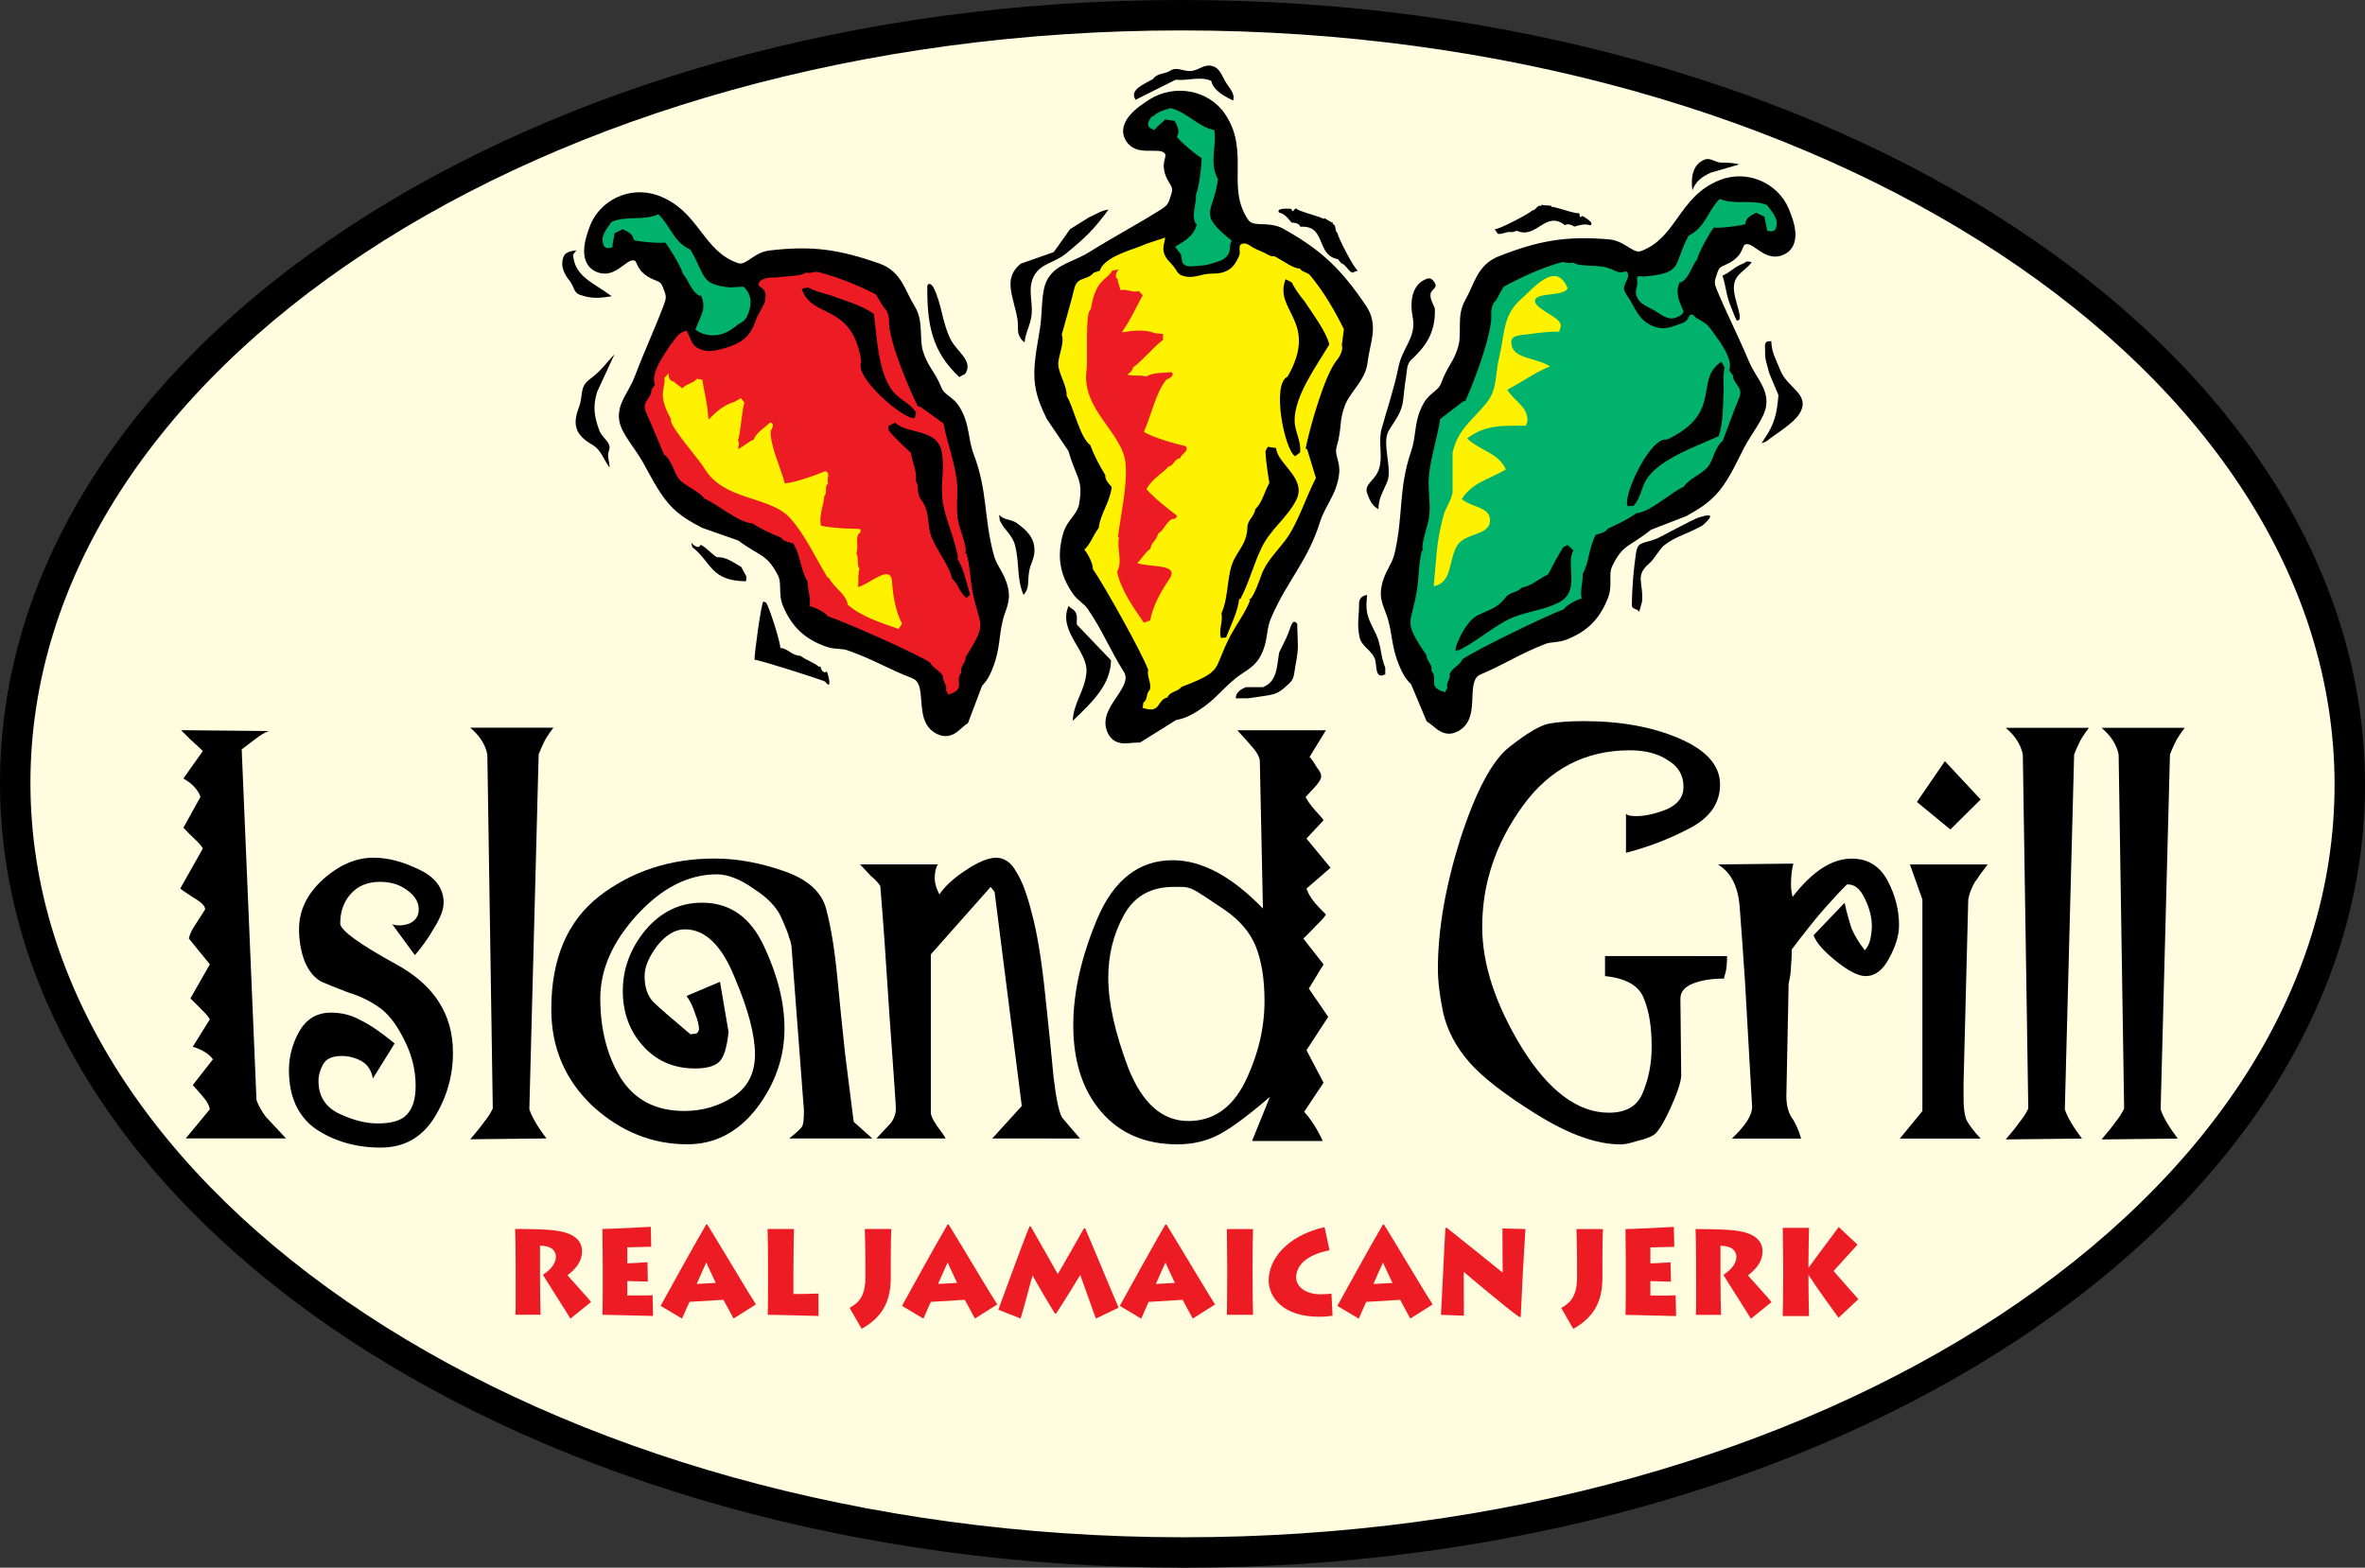 <?xml version="1.0" encoding="utf-8"?>
<!-- Generator: Adobe Illustrator 16.0.0, SVG Export Plug-In . SVG Version: 6.00 Build 0)  -->
<!DOCTYPE svg PUBLIC "-//W3C//DTD SVG 1.1//EN" "http://www.w3.org/Graphics/SVG/1.1/DTD/svg11.dtd">
<svg version="1.1" xmlns="http://www.w3.org/2000/svg" xmlns:xlink="http://www.w3.org/1999/xlink" x="0px" y="0px"
	 width="543.961px" height="360.688px" viewBox="0 0 543.961 360.688" enable-background="new 0 0 543.961 360.688"
	 xml:space="preserve">
<rect x="0" y="0" width="543.961" height="360.688" fill="#333333" stroke="none"/>
<g id="Background">
</g>
<g id="Guides">
</g>
<g id="Foreground">
	<g>
		<g>
			<path fill="#FFFCDF" stroke="#000000" stroke-width="7" stroke-miterlimit="3.864" d="M271.871,3.5
				c148.281,0.078,268.527,79.314,268.59,176.984c0.061,97.67-120.09,176.779-268.371,176.703
				C123.809,357.113,3.562,277.873,3.5,180.203C3.439,82.535,123.596,3.424,271.871,3.5z"/>
		</g>
		<g>
			<g>
				<path fill-rule="evenodd" clip-rule="evenodd" d="M298.359,143.514l0.102,3.154c0.162,2.582-0.025,4.061-0.525,6.598
					c-0.322,1.6-0.16,2.809-1.381,3.945c-1.961,1.818-2.641,2.467-5.43,2.857c-1.619,0.225-2.518,0.398-4.137,0.598h-2.756
					c-0.002-1.311,1.059-2.051,2.332-2.564h3.932c3.314-1.379,3.141-4.613,3.725-7.99l1.672-3.424
					C296.842,144.67,297.164,141.959,298.359,143.514z"/>
				<g>
					<g>
						<path fill-rule="evenodd" clip-rule="evenodd" d="M238.967,92.205c-0.527-1.516-0.938-3.199-1.041-5.074
							c-0.115-2.025,0.104-4.189,0.398-6.213c0.289-1.998,0.668-3.926,0.912-5.564c0.27-1.863,0.32-3.9,0.469-5.764
							c0.148-1.85,0.385-3.867,1.215-5.332c1.084-1.914,2.787-2.936,4.471-3.746c1.561-0.744,3.373-1.406,5.203-2.555
							c5.744-3.584,10.537-6.064,16.268-9.656c1.105-0.688,1.484-1.08,1.721-1.459c0.129-0.205,0.244-0.455,0.381-0.834
							c0.146-0.418,0.295-0.9,0.48-1.484c0.297-1.002,0.104-1.42-0.244-2.023c-0.264-0.457-0.564-0.92-0.834-1.473
							c-0.309-0.643-0.566-1.4-0.682-2.357c-0.064-0.559,0-1.061,0.076-1.471c0.064-0.348,0.154-0.688,0.232-1.016
							c0.115-0.52,0.064-0.637-0.014-0.764c-0.23-0.328-0.52-0.508-0.996-0.617c-0.264-0.059-0.564-0.098-0.932-0.109
							c-0.391-0.02-0.797-0.014-1.195-0.006c-0.461,0-0.924,0.006-1.375-0.014c-0.469-0.02-0.977-0.07-1.49-0.186
							c-1.066-0.238-2.119-0.777-2.877-1.896c-1.498-2.217-0.631-4.389,0.648-5.949c1.252-1.523,3.141-2.826,4.656-3.777
							c5.764-3.605,13.596-2.215,17.373,3.4c1.504,2.223,2.236,4.453,2.584,6.643c0.34,2.102,0.32,4.209,0.301,6.311
							c-0.045,4.086-0.051,7.703,2.385,11.307c0.508,0.758,1.195,0.957,2.646,1.035c0.797,0.037,1.619,0.045,2.447,0.141
							c0.914,0.109,1.922,0.336,2.898,0.869c8.982,4.967,13.543,9.477,19.158,17.797c1.568,2.334,1.736,4.582,1.467,6.754
							c-0.232,1.947-0.861,3.977-1.125,6.256c-0.238,2.197-1.395,3.984-2.461,5.488c-0.525,0.732-1.072,1.465-1.574,2.215
							c-0.48,0.721-0.873,1.408-1.148,2.121c-0.707,1.863-0.881,3.135-1.021,4.498c-0.078,0.732-0.148,1.465-0.277,2.287
							c-0.127,0.848-0.32,1.773-0.654,2.877c-0.225,0.785-0.109,1.453,0.141,2.416c0.129,0.533,0.283,1.066,0.379,1.625
							c0.109,0.623,0.162,1.305,0.072,2.07c-0.27,2.479-1.119,4.322-2.006,6.014c-0.424,0.809-0.873,1.605-1.297,2.459
							c-0.41,0.816-0.783,1.664-1.086,2.623c-1.432,4.566-3.334,7.953-5.318,11.242c-0.977,1.619-1.986,3.232-2.988,4.98
							c-0.977,1.721-1.953,3.576-2.877,5.689c-0.309,0.668-0.502,1.305-0.656,1.928c-0.154,0.654-0.244,1.297-0.34,1.934
							c-0.213,1.361-0.449,2.91-1.305,4.684c-0.738,1.561-1.734,2.525-2.801,3.322c-0.924,0.688-1.965,1.277-3.084,2.164
							c-1.689,1.369-2.865,2.609-4.086,3.797c-1.285,1.254-2.666,2.5-4.676,3.76c-1.697,1.053-2.955,1.721-4.986,2.086l-8.312,5.197
							l-0.463-0.006c-1.01-0.014-2.043,0.186-2.955,0.18c-1.17,0-2.615-0.283-3.572-1.697c-1.131-1.682-1.119-3.379-0.611-4.914
							c0.244-0.746,0.598-1.453,0.982-2.107c0.373-0.629,0.797-1.266,1.221-1.902c0.85-1.258,1.543-2.318,1.889-3.334
							c0.322-0.926,0.309-1.695-0.18-2.486c-3.469-5.531-4.633-9.039-8.287-14.457c-0.418-0.623-0.881-1.021-1.498-1.537
							c-0.34-0.281-0.674-0.57-1.008-0.893c-0.361-0.365-0.721-0.771-1.055-1.266c-3.006-4.451-3.533-8.584-2.158-13.613
							c0.244-0.867,0.615-1.607,1.014-2.256c0.373-0.598,0.797-1.143,1.209-1.695c0.77-1.021,1.297-1.826,1.477-2.879
							c0.527-2.936,0.334-4.375-0.129-5.795c-0.553-1.664-1.439-3.348-2.312-6.418l-5.012-7.428
							C240.111,95.014,239.48,93.678,238.967,92.205z"/>
						<path fill-rule="evenodd" clip-rule="evenodd" fill="#00B26B" d="M283.322,55.383c-0.656,0.963-0.193,1.883-0.713,2.91
							c-0.83,1.639-2.346,1.818-4.139,2.41c-1.291,0.43-2.1,0.354-3.457,0.508c-1.227,0.141-2.498,0.236-3.076-0.832l-0.334-1.863
							c-0.496-0.693-0.811-1.041-1.311-1.734c1.754-1.195,4.277-2.189,4.984-5.266l-0.32-0.123c-0.977-2.164,0.27-4.439,0.121-6.662
							c0.656-1.156,1.375-7.094,1.291-8.41c-0.951-0.354-5.191-3.984-5.691-4.865c0.822-1.209,0.107-2.5-0.49-3.631l-2.178-0.34
							c-0.893,0.938-1.586,1.311-2.523,2.41c-2.088-0.695-1.543-1.762-0.516-3.174l0.104,0.146c1.271-1.221,2.447-1.451,4.074-1.984
							c3.873,0.818,6.256,4.287,10.145,5.039c0.654,3.854-1.291,7.484,0.848,11.301C279.068,49.285,275.271,48.92,283.322,55.383z"
							/>
						<path fill-rule="evenodd" clip-rule="evenodd" fill="#FFF200" d="M293.512,59.148c1.863,1.061,4.033,2.643,5.473,2.643
							c0.508,0.854,1.709,0.789,2.346,1.547c3.059,3.67,5.693,8.135,7.768,12.4l-0.475,3.707c0.41,0.906-0.482,2.629-1.08,3.334
							c-2.902,3.438-6.32,15.793-7.246,20.398c0.418,0.129,0.449,0.488,0.449,0.477l1.922,6.322
							c-2.293,4.342-4.168,10.555-7.047,14.34c-1.939,2.555-4.381,4.906-5.48,7.951c-0.404,1.105-1.689,4.717-2.461,5.436
							l-0.391,0.258l0.238,0.174c-1.066,2.762-3.084,5.436-4.484,8.068c-4.229,7.947-1.209,7.992-11.307,11.84
							c-0.816,1.137-2.648,1.008-3.207,2.416c-2.66,0.654-1.355,3.854-5.725,2.396l0.18-1.209c1.041-0.688,0.578-2.139,1.479-2.936
							c0.463-1.574-0.746-3.008-0.373-4.588c-1.414-3.926-10.279-19.717-12.734-23.219c0.115-1.105-1.189-3.652-1.959-4.436
							c1.51-1.412,2.068-3.416,3.32-5.01c0.309-3.146,2.562-5.826,2.988-9.398c-0.631-0.682-1.613-1.787-1.484-2.77
							c-1.434-2.352-2.494-4.324-3.445-6.867c-2.389-1.699-3.932-9.043-5.461-11.375c0.205-2.055-1.76-4.908-1.902-7.105
							c-0.115-1.979,1.523-4.922,0.803-6.99c0.926-3.457,2.057-7.105,2.871-10.537c0.695-2.904,2.918-1.791,4.484-3.68l1.389-0.461
							c0.867-2.725,5.576-4.299,9.084-5.52c0.617-0.309,1.189-0.469,1.818-0.732l4.145-1.375c-0.199,1.459-0.713,2.352-0.219,3.738
							c0.475,1.318,1.266,1.826,2.158,2.924c0.693,0.867,0.9,1.734,1.973,2.102c1.832,0.625,3.084,0.156,4.992-0.262
							c1.748-0.393,2.891,0.006,4.574-0.559c1.939-0.643,2.697-1.934,3.52-3.732c0.451-1.004-0.41-2.404,0.682-2.764
							c0.918-0.309,1.605,0.295,2.391,0.783c0.924,0.547,1.541,0.721,2.537,1.189c0.932,0.438,1.49,0.977,2.512,0.881
							L293.512,59.148z"/>
						<path fill-rule="evenodd" clip-rule="evenodd" fill="#ED1C24" d="M255.818,62.287l1.49-0.314
							c-0.488,0.572-1.061,1.689-0.25,2.248c0.082,0.881,0.469,1.684,0.643,2.545c1.426-0.354,2.826,0.637,4.246,0.205l0.893,0.957
							c-1.516,2.705-2.742,5.57-4.561,8.121l-0.154,0.432c2.467-0.469,5.113-0.707,7.518,0.16l1.861,0.219l-0.018,1.439
							c-0.676,0-5.404,5.389-6.906,6.238c-0.053,0.719-0.74,1.316-1.35,1.645c1.414,0.443,2.969,0.012,4.4,0.436
							c1.754-1.008,3.842-0.744,5.783-1.014c0.918,0.744-0.424,1.484-1.086,1.695c-2.312,2.512-3.701,8.725-5.23,12.061
							c1.736,1.182,7.428,2.826,9.611,3.303c0.959,1.131-1.129,1.771-1.246,2.781c-1.367,0.006-1.445,1.773-2.762,1.908
							c-0.359,0.873-3.971,2.885-4.998,5.223c1.914,2.133,4.6,4.221,6.945,6.02c0.16,0.648-0.611,0.867-1.125,0.836
							c-1.4,0.842-1.799,2.557-3.199,3.398c-0.146,1.336-1.639,2.057-1.709,3.412c-1.24,0.842-1.965,2.281-3.045,3.295
							c2.75,1.092,9.99,0.008,7.324,3.797c-1.844,2.635-3.822,6.311-4.342,9.406l-1.465,0.514
							c-2.404-3.508-5.256-7.451-6.143-11.699c1.342-2.467-0.129-5.256,0.424-7.844l-0.207-0.303
							c0.631-5.121,2.158-11.596,1.734-16.711c-0.584-7.137-10.279-12.465-8.977-21.602c0.316-2.172-0.41-13.543,0.971-13.902
							C251.988,64.094,254.564,64.535,255.818,62.287z"/>
						<path fill-rule="evenodd" clip-rule="evenodd" d="M297,48.047c0.018,0.078,0.211,0.631,0.365,0.527l0.682-0.654
							c0.5,0.699,5.217,1.76,6.379,2.434l0.238-0.146l1.574,0.943c0.398,0.025,0.418-0.09,0.211,0.303
							c1.094,0.424,0.398,1.574,1.195,2.191c-0.045,0.693,3.727,8.068,4.652,8.602l-1.252,0.488
							c-1.086-0.475-1.408-1.793-2.551-2.184l-0.771-0.926c-5.146-0.912-2.564-7.877-8.635-7.453
							c-0.193-0.764-1.35-0.957-2.043-0.969c-0.758-0.959-1.582-2.031-2.873-2.307C293.383,47.73,296.762,48.041,297,48.047z"/>
						<path fill-rule="evenodd" clip-rule="evenodd" d="M297.121,64.977c0.76,1.607,1.863,3.027,2.982,4.42
							c1.83,2.834,4.832,6.721,5.641,9.838c-2.961,5.023-8.037,11.846-7.973,17.578c0.033,2.506,1.594,4.74,1.248,7.305
							l-1.125,0.842c-2.436-1.355-5.494-16.662-1.748-18.285c7.311-12.779-3.316-15.158-0.445-22.424L297.121,64.977z"/>
						<path fill-rule="evenodd" clip-rule="evenodd" d="M293.514,103.086c0.281,3.748,7.246,6.941,4.574,12.062
							c-2.158,4.145-5.795,6.506-7.902,10.836c-1.863,3.822-2.98,8.32-4.914,11.861l-0.264-0.053
							c-0.244,2.775-1.965,6.213-3.012,8.873l-1.176,0.104c-0.566-1.902,0.533-3.771,0.121-5.674
							c1.773-3.855,1.15-9.199,3.02-12.605c1.465-2.672,2.865-3.965,2.947-7.184c0.039-1.701,1.645-2.551,1.787-4.117
							c1.695-1.658,2.127-4.094,3.264-6.072c-0.393-2.428-0.771-4.857-0.906-7.311l0.545-1.016L293.514,103.086z"/>
						<path fill-rule="evenodd" clip-rule="evenodd" d="M247.688,143.719l7.857,8.207c-0.102,5.725-4.521,9.811-8.814,13.908
							c0.219-4.246,2.75-6.816,3.148-11.025c0.514-5.012-6.682-9.547-4.088-15.426c0.406,0.598,1.086,0.738,1.492,1.336
							C247.951,141.715,247.564,142.666,247.688,143.719z"/>
						<path fill-rule="evenodd" clip-rule="evenodd" d="M254.963,48.217c-3.432,4.658-5.281,6.424-9.83,10.156
							c-2.602,2.102-5.691,2.209-7.26,5.023c-1.779,3.227,0.027,6.438-0.758,9.99c-0.475,2.135-1.246,3.297-1.451,5.398
							c-0.385-0.373-0.617-0.502-0.912-0.932c-0.963-1.434-0.449-2.77-0.732-4.439c-0.9-5.211-3.482-9.342,0.783-12.76l7.543-2.648
							c1.529-2.043,2.312-3.283,3.783-5.287l4.271-2.672C252.148,49.291,253.15,48.467,254.963,48.217z"/>
						<path fill-rule="evenodd" clip-rule="evenodd" d="M261.193,22.955l9.207-4.607c3.02,0.291,5.455-0.885,8.197,0.254
							c0.277,1.592,1.947,3.096,5.018,4.516c0.477-1.387-0.578-2.537-1.412-3.777c-1.195-1.773-1.543-3.867-3.695-4.221
							c-1.74-0.277-2.756,1.041-4.549,1.213c-1.793,0.168-3.193-1.068-4.734-0.104c-1.49,0.932-3.02,0.508-4.021,1.953
							C263.096,19.357,259.652,20.713,261.193,22.955z"/>
					</g>
					<g>
						<path fill-rule="evenodd" clip-rule="evenodd" d="M157.703,119.271c-1.318-0.867-2.654-1.939-3.867-3.328
							c-1.305-1.502-2.436-3.283-3.426-4.992c-0.971-1.684-1.838-3.365-2.627-4.748c-0.895-1.566-2.076-3.146-3.064-4.645
							c-1.004-1.484-2.045-3.193-2.295-4.82c-0.328-2.127,0.385-3.885,1.195-5.445c0.738-1.428,1.729-2.93,2.434-4.812
							c2.236-5.912,4.408-10.453,6.643-16.365c0.424-1.123,0.469-1.6,0.424-1.973c-0.018-0.205-0.076-0.449-0.191-0.809
							c-0.135-0.398-0.309-0.842-0.514-1.389c-0.348-0.867-0.695-1.039-1.285-1.291c-0.477-0.205-0.99-0.391-1.529-0.668
							c-0.631-0.328-1.305-0.777-1.979-1.465c-0.398-0.404-0.67-0.842-0.861-1.207c-0.154-0.303-0.283-0.617-0.424-0.906
							c-0.117-0.238-0.193-0.34-0.238-0.398c-0.303-0.104-0.693-0.168-1.086,0c-0.219,0.09-0.457,0.225-0.738,0.412
							c-0.303,0.205-0.611,0.43-0.906,0.648c-0.354,0.264-0.707,0.52-1.066,0.756c-0.373,0.25-0.811,0.5-1.285,0.707
							c-0.99,0.418-2.172,0.604-3.482,0.146c-2.582-0.904-3.238-3.154-3.186-5.088c0.037-1.889,0.719-3.957,1.309-5.525
							c2.275-6.033,9.193-9.365,15.549-7.143c2.492,0.881,4.406,2.191,6,3.682c1.523,1.426,2.775,3.053,4.021,4.678
							c2.404,3.141,4.523,5.848,8.469,7.23c0.732,0.262,1.297,0.09,2.441-0.65c0.629-0.416,1.271-0.873,1.965-1.258
							c0.771-0.432,1.703-0.83,2.803-0.965c9.855-1.186,16.061-0.268,25.338,2.982c2.646,0.926,4.15,2.596,5.256,4.424
							c0.977,1.619,1.709,3.514,2.873,5.396c1.162,1.855,1.342,3.9,1.426,5.641c0.045,0.848,0.059,1.709,0.121,2.557
							c0.064,0.803,0.174,1.535,0.387,2.211c0.559,1.785,1.182,2.832,1.875,3.945c0.387,0.604,0.771,1.207,1.164,1.9
							c0.41,0.727,0.816,1.549,1.227,2.584c0.277,0.674,0.727,1.092,1.484,1.682c0.43,0.336,0.867,0.67,1.279,1.041
							c0.463,0.424,0.924,0.926,1.322,1.582c1.293,2.074,1.748,3.977,2.082,5.762c0.16,0.848,0.297,1.703,0.477,2.59
							c0.18,0.848,0.398,1.689,0.732,2.57c1.645,4.297,2.209,7.953,2.66,11.564c0.225,1.773,0.418,3.564,0.699,5.447
							c0.277,1.844,0.637,3.797,1.195,5.912c0.162,0.66,0.381,1.246,0.637,1.793c0.277,0.586,0.584,1.119,0.887,1.658
							c0.656,1.156,1.408,2.486,1.824,4.344c0.373,1.639,0.193,2.961-0.154,4.182c-0.295,1.035-0.744,2.057-1.059,3.354
							c-0.469,1.967-0.623,3.561-0.842,5.135c-0.244,1.727-0.564,3.43-1.342,5.496c-0.662,1.742-1.234,2.963-2.57,4.383
							l-3.244,8.584l-0.412,0.289c-0.77,0.553-1.438,1.271-2.145,1.779c-0.912,0.662-2.262,1.291-3.932,0.699
							c-1.934-0.674-2.982-2.035-3.521-3.527c-0.27-0.719-0.418-1.471-0.514-2.189c-0.104-0.695-0.154-1.414-0.213-2.141
							c-0.109-1.432-0.205-2.596-0.533-3.539c-0.295-0.842-0.732-1.363-1.504-1.67c-5.949-2.303-8.924-4.334-14.943-6.441
							c-0.654-0.23-1.221-0.275-1.998-0.326c-0.43-0.033-0.867-0.064-1.316-0.129c-0.508-0.078-1.035-0.193-1.607-0.393
							c-5.004-1.756-7.914-4.66-9.887-9.305c-0.342-0.816-0.508-1.605-0.586-2.332c-0.076-0.668-0.076-1.324-0.096-1.979
							c-0.02-1.209-0.096-2.068-0.572-2.924c-1.33-2.506-2.318-3.469-3.488-4.271c-1.406-0.971-3.09-1.754-5.57-3.605l-8.236-2.887
							C160.266,120.789,158.98,120.113,157.703,119.271z"/>
						<path fill-rule="evenodd" clip-rule="evenodd" fill="#ED1C24" d="M178.734,63.842c2.127-0.381,5.416-0.219,6.701-1.15
							c0.9,0.373,1.779-0.34,2.711-0.107c4.523,1.105,9.193,3.051,13.326,5.152l1.85,3.09c0.855,0.463,1.201,2.275,1.17,3.143
							c-0.168,4.227,4.6,15.543,6.643,19.564c0.398-0.129,0.637,0.123,0.631,0.115l5.236,3.76c0.842,4.588,3.115,10.355,3.18,14.834
							c0.053,3.027-0.41,6.168,0.566,9.098c0.359,1.066,1.529,4.537,1.375,5.506l-0.154,0.412l0.289,0.006
							c0.828,2.691,0.893,5.848,1.395,8.635c1.518,8.398,3.85,6.76-1.555,15.285c0.053,1.322-1.412,2.236-1.002,3.617
							c-1.637,1.965,1.26,3.688-2.936,4.998l-0.584-1.021c0.385-1.105-0.836-1.953-0.631-3.059c-0.578-1.457-2.357-1.883-3.02-3.295
							c-3.418-2.211-19.596-9.35-23.566-10.662c-0.57-0.904-3.084-2.125-4.137-2.293c0.309-1.914-0.463-3.752-0.457-5.66
							c-1.645-2.572-1.521-5.867-3.334-8.822c-0.887-0.174-2.293-0.471-2.775-1.293c-2.506-1.002-4.49-1.914-6.734-3.334
							c-2.832,0.033-8.396-4.715-10.947-5.648c-1.072-1.684-4.279-2.77-5.691-4.369c-1.273-1.445-1.773-4.594-3.561-5.775
							c-1.361-3.143-2.672-6.555-4.1-9.625c-1.201-2.596,1.156-2.975,1.229-5.287l0.777-1.119c-1.055-2.787,2.195-7.055,4.129-9.984
							l-0.172,0.482c0.797-1.504,1.645-2.473,3.314-2.994c0.963,1.625,1.002,3.271,2.762,4.125c2.057,1.016,3.727,0.586,5.932-0.043
							c2.955-0.861,5.004-1.844,6.43-4.523c0.502-0.957,0.682-1.561,1.066-2.57l1.787-3.379c0.18-1.066,0.436-1.914-0.129-2.84
							c-0.412-0.668-1.6-0.969-1.209-1.701C175.221,63.822,177.264,63.814,178.734,63.842z"/>
						<path fill-rule="evenodd" clip-rule="evenodd" fill="#00B26B" d="M167.947,66.129l3.059-0.162
							c2.096,1.857,1.979,4.619,0.676,7.08c-0.547,1.029-1.504,1.209-2.391,1.973c-2.506,2.102-5.531,2.832-8.506,1.373
							c-0.34-0.166-0.514-0.391-0.842-0.598c0.668-1.709,1.252-2.711,1.748-4.459c0.172-1.021,0.115-2.125-0.463-3.354l-0.322,0.078
							c-2.029-1.111-2.441-3.535-3.881-5.146c-0.191-1.246-3.186-6.168-4.035-7.125c-0.938,0.256-6.334-0.168-7.24-0.566
							c-0.096-1.367-1.406-1.965-2.537-2.492l-1.863,0.943c-0.129,1.207-0.438,1.881-0.488,3.236
							c-2.012,0.625-2.236-0.494-2.293-2.139c0.41-1.58,1.176-2.402,2.088-3.713c3.443-1.516,7.33-0.186,10.748-1.766
							c2.795,2.57,3.475,6.418,7.389,8.146C162.396,63.531,160.984,65.457,167.947,66.129z"/>
						<path fill-rule="evenodd" clip-rule="evenodd" fill="#FFF200" d="M152.812,86.961l0.951-1.059
							c-0.025,0.699,0.205,1.875,1.156,1.85c0.592,0.623,1.361,1.027,2.004,1.588c0.875-1.061,2.539-1.08,3.367-2.199l1.246,0.232
							c0.457,2.91,1.234,5.77,1.369,8.719l0.135,0.418c1.605-1.727,3.482-3.365,5.834-4.041l1.547-0.859l0.842,1.104
							c-0.514,0.381-0.898,7.1-1.541,8.584c0.398,0.578,0.225,1.414-0.045,2.006c1.342-0.451,2.268-1.639,3.617-2.107
							c0.738-1.742,2.486-2.693,3.803-3.979c1.145,0.064,0.559,1.369,0.18,1.902c-0.264,3.193,2.391,8.693,3.213,12.086
							c2.031-0.059,7.35-1.951,9.303-2.793c1.4,0.326,0.193,1.973,0.707,2.807c-1.041,0.766-0.045,2.152-0.963,2.988
							c0.244,0.861-1.311,4.395-0.701,6.746c2.73,0.572,6.033,0.674,8.893,0.744c0.508,0.412,0.051,1.004-0.354,1.26
							c-0.572,1.414,0.154,2.949-0.418,4.363c0.688,1.098-0.025,2.473,0.732,3.553c-0.443,1.322-0.135,2.826-0.352,4.195
							c2.748-0.693,7.619-5.525,7.85-1.156c0.168,3.025,0.85,6.926,2.301,9.58l-0.809,1.199c-3.934-1.348-8.463-2.775-11.668-5.525
							c-0.449-2.621-3.232-3.938-4.355-6.219l-0.348-0.115c-2.57-4.254-5.27-10.037-8.643-13.705
							c-4.709-5.121-15.283-3.816-19.73-11.504c-1.066-1.83-8.402-10.105-7.562-11.141
							C150.975,90.457,153.205,89.371,152.812,86.961z"/>
						<path fill-rule="evenodd" clip-rule="evenodd" d="M159.014,124.881c0.449,0.533,1.729,1.6,2.139,0.438
							c1.414,0.744,2.391,2.035,3.734,2.893c2.125-0.148,3.861,1.26,5.596,2.223l1.201,2.236l-0.096,1.066
							c-8.199-0.111-7.756-4.191-12.355-7.865L159.014,124.881z"/>
						<path fill-rule="evenodd" clip-rule="evenodd" d="M185.912,66.156c1.541,0.809,3.236,1.277,4.92,1.721
							c3.084,1.15,7.691,2.455,10.164,4.383c0.746,5.473,0.945,13.484,4.408,17.816c1.523,1.895,4.049,2.738,5.32,4.885
							l-0.359,1.258c-2.666,0.314-14.135-9.664-12.246-12.973c-2.043-13.795-11.564-9.729-13.717-16.855L185.912,66.156z"/>
						<path fill-rule="evenodd" clip-rule="evenodd" d="M176.162,138.6c0.764,0.951,3.367,9.252,3.314,10.473
							c1.762,0.104,2.814,1.869,4.607,1.799c1.316,1.002,3.123,1.531,4.252,2.514l0.398-0.051c0.008,0.604,0.715,1.863,1.42,1.111
							c0.348,0.648,1.363,4.678-0.371,2.357c-1.787-0.738-14.881-4.924-16.23-5.014c-0.082-1.227,1.535-12.951,2.018-13.389
							L176.162,138.6z"/>
						<path fill-rule="evenodd" clip-rule="evenodd" d="M205.906,97.219c2.455,2.701,9.662,1.281,10.684,6.672
							c0.83,4.355-0.533,8.166,0.445,12.637c0.859,3.939,2.686,7.992,3.328,11.758l-0.232,0.109
							c1.479,2.256,2.211,5.828,2.994,8.436l-0.828,0.732c-1.561-1.143-1.844-3.174-3.297-4.4c-0.943-3.92-4.605-7.652-5.217-11.283
							c-0.475-2.846-0.18-4.605-2.037-7.105c-0.982-1.322-0.27-2.852-1.098-4.131c0.301-2.203-0.822-4.299-1.131-6.438
							c-1.748-1.631-3.49-3.279-5.057-5.078l-0.188-1.072L205.906,97.219z"/>
						<path fill-rule="evenodd" clip-rule="evenodd" d="M140.072,103.639c0.701-1.844-1.586-2.814-2.229-4.607
							c-1.184-3.256-1.529-5.518-0.502-8.871l4.002-8.682c-2.029,2.186-3.057,3.799-5.492,5.609
							c-2.764,2.051-1.543,3.566-2.736,6.74c-1.49,3.945-0.727,6.252,3.02,8.436c2.273,1.316,2.506,3.25,4.072,5.307
							C140.234,106.074,139.527,105.07,140.072,103.639z"/>
						<path fill-rule="evenodd" clip-rule="evenodd" d="M131.803,58.582c0.373,5.158,4.768,6.457,8.893,9.578
							c-2.828,0.451-4.627,0.611-7.338-0.334c-1.387-0.488-1.35-1.908-2.178-3c-1.4-1.768-2.383-3.547-1.561-5.73
							c0.449-1.195,1.734-1.305,2.975-1.51L131.803,58.582z"/>
						<path fill-rule="evenodd" clip-rule="evenodd" d="M220.689,86.787c0.379-0.488,1.162-0.436,1.482-1.053
							c1.504-2.834-1.99-4.773-3.443-7.498c-2.055-3.945-2.146-8.531-4.035-12.104c-0.334-0.625-1.105-1.26-1.412-0.381
							C213.217,74.42,214.232,80.832,220.689,86.787z"/>
					</g>
					<g>
						<path fill-rule="evenodd" clip-rule="evenodd" d="M330.023,70.967c0.154,4.941-1.523,8.211-5.25,11.623
							c-1.322,1.168-1.092,2.568-1.387,4.285c-0.34,1.934-0.41,3.115-0.643,5.102c-0.346,3.051-1.785,4.465-3.34,7.156
							c-1.67,2.854,0.951,8.77-0.359,11.789c-1.002,2.332-1.953,3.656-2.012,6.238c-1.49-0.879-1.971-2.037-2.576-3.645
							c-0.732-1.928,1.498-2.953,2.391-4.797c1.516-3.129,0.025-6.688,0.932-10.068c1.342-4.844,2.877-9.25,3.859-14.133
							c0.9-4.531,4.164-6.914,3.303-11.443c-0.701-3.676-0.289-7.703,3.34-8.975c0.836-0.291,1.574,0.525,1.877,1.322
							c0.32,0.842-0.912,1.227-1.1,2.082C328.809,68.666,329.592,69.836,330.023,70.967z"/>
						<path fill-rule="evenodd" clip-rule="evenodd" d="M391.715,116.377c1.291-0.92,2.588-2.037,3.758-3.477
							c1.26-1.549,2.326-3.379,3.264-5.127c0.912-1.729,1.721-3.449,2.467-4.869c0.848-1.605,1.979-3.242,2.922-4.779
							c0.945-1.535,1.934-3.283,2.121-4.908c0.25-2.127-0.527-3.867-1.395-5.41c-0.797-1.412-1.85-2.891-2.635-4.766
							c-2.467-5.875-4.818-10.379-7.285-16.25c-0.463-1.119-0.533-1.607-0.502-2c0.014-0.217,0.064-0.469,0.168-0.834
							c0.121-0.404,0.281-0.861,0.475-1.42c0.32-0.9,0.674-1.1,1.271-1.381c0.477-0.219,0.977-0.418,1.51-0.721
							c0.623-0.346,1.279-0.816,1.922-1.521c0.385-0.424,0.635-0.861,0.809-1.234c0.154-0.314,0.27-0.629,0.398-0.932
							c0.115-0.244,0.18-0.354,0.23-0.418c0.463-0.217,0.76-0.209,1.17-0.049c0.225,0.084,0.477,0.211,0.771,0.393
							c0.309,0.191,0.623,0.41,0.938,0.623c0.359,0.25,0.727,0.5,1.092,0.725c0.387,0.238,0.83,0.477,1.311,0.662
							c1.004,0.387,2.186,0.533,3.463,0.033c2.539-0.99,3.104-3.238,2.988-5.172c-0.109-1.896-0.861-3.945-1.518-5.5
							c-2.504-5.969-9.547-9.078-15.83-6.633c-2.479,0.963-4.342,2.338-5.891,3.893c-0.752,0.76-1.434,1.562-2.082,2.396
							c-0.617,0.797-1.201,1.619-1.785,2.436c-2.307,3.244-4.35,6.059-8.287,7.592c-0.766,0.297-1.355,0.129-2.539-0.584
							c-0.654-0.393-1.311-0.828-2.023-1.195c-0.791-0.404-1.729-0.764-2.834-0.867c-9.951-0.861-16.164,0.268-25.363,3.854
							c-2.621,1.016-4.061,2.73-5.102,4.6c-0.932,1.664-1.594,3.598-2.697,5.531c-1.092,1.895-1.209,3.943-1.221,5.697
							c-0.014,0.855,0.006,1.723-0.033,2.576c-0.031,0.822-0.115,1.562-0.301,2.256c-0.508,1.824-1.092,2.904-1.76,4.047
							c-0.361,0.623-0.732,1.24-1.1,1.953c-0.385,0.746-0.764,1.588-1.137,2.635c-0.258,0.699-0.707,1.15-1.451,1.773
							c-0.412,0.346-0.842,0.693-1.24,1.086c-0.443,0.436-0.893,0.957-1.266,1.619c-1.221,2.125-1.613,4.047-1.883,5.859
							c-0.129,0.854-0.23,1.721-0.385,2.621c-0.143,0.834-0.328,1.701-0.643,2.621c-1.496,4.375-1.934,8.068-2.254,11.719
							c-0.309,3.547-0.514,7.164-1.49,11.506c-0.143,0.676-0.348,1.279-0.578,1.838c-0.258,0.598-0.553,1.15-0.836,1.703
							c-0.617,1.182-1.322,2.545-1.67,4.42c-0.322,1.65-0.084,2.961,0.309,4.176c0.334,1.029,0.816,2.051,1.189,3.342
							c0.545,1.965,0.758,3.564,1.033,5.146c0.309,1.727,0.695,3.424,1.549,5.473c0.727,1.734,1.344,2.943,2.744,4.318l3.572,8.525
							l0.41,0.27c0.805,0.527,1.504,1.227,2.225,1.715c0.943,0.631,2.293,1.209,3.932,0.572c1.9-0.744,2.891-2.125,3.379-3.641
							c0.238-0.727,0.359-1.479,0.436-2.203c0.078-0.701,0.104-1.428,0.135-2.16c0.059-1.445,0.109-2.627,0.412-3.598
							c0.27-0.873,0.699-1.426,1.484-1.766c5.904-2.52,8.826-4.664,14.809-6.99c0.662-0.258,1.24-0.328,2.023-0.404
							c0.43-0.045,0.861-0.092,1.311-0.172c0.508-0.09,1.027-0.225,1.586-0.443c4.961-1.928,7.768-4.936,9.586-9.664
							c0.314-0.828,0.443-1.625,0.502-2.352c0.045-0.674,0.031-1.336,0.018-1.99c-0.018-1.215,0.027-2.102,0.477-2.988
							c1.252-2.582,2.223-3.592,3.379-4.445c1.381-1.021,3.045-1.871,5.473-3.824l8.199-3.184
							C389.189,117.988,390.461,117.264,391.715,116.377z"/>
						<path fill-rule="evenodd" clip-rule="evenodd" fill="#00B26B" d="M387.234,71.705c-0.693-1.877-2.121-4.002-0.906-6.805
							l0.314,0.072c2.018-1.184,2.34-3.637,3.727-5.314c0.141-1.252,2.98-6.314,3.803-7.305c0.951,0.225,6.367-0.385,7.268-0.816
							c0.051-1.381,1.348-2.021,2.467-2.594l1.908,0.887c0.166,1.209,0.506,1.877,0.615,3.238c2.043,0.566,2.225-0.564,2.225-2.223
							c-0.477-1.574-1.273-2.383-2.244-3.676c-3.52-1.406-7.381,0.062-10.877-1.414c-2.723,2.686-3.262,6.584-7.143,8.455
							c-3.721,6.822-0.938,8.621-10.459,9.43c-0.367-0.039-0.707-0.18-1.08-0.053c-0.617,0.219-0.193,1.01-0.238,1.627
							c-0.102,1.123-0.623,1.811-0.211,2.877c0.746,1.979,2.467,2.365,4.311,3.459c1.639,0.971,2.898,2.172,4.709,1.535
							C386.244,72.797,386.926,72.488,387.234,71.705z"/>
						<path fill-rule="evenodd" clip-rule="evenodd" fill="#00B26B" d="M369.914,61.707c-1.723-0.9-6.496-0.193-8.16-1.312
							c-0.887,0.406-1.799-0.281-2.73-0.018c-4.516,1.264-9.143,3.377-13.229,5.631l-1.748,3.182
							c-0.84,0.488-1.123,2.326-1.059,3.205c0.314,4.24-4.066,15.799-5.975,19.918c-0.404-0.119-0.637,0.139-0.623,0.139
							l-5.141,3.957c-0.68,4.646-2.762,10.531-2.664,15.047c0.064,3.039,0.643,6.193-0.238,9.176
							c-0.314,1.086-1.361,4.613-1.168,5.59l0.154,0.41l-0.283,0.014c-0.738,2.736-0.682,5.916-1.092,8.736
							c-1.221,8.508-3.623,6.939,2.127,15.336c-0.006,1.338,1.51,2.205,1.15,3.611c1.715,1.928-1.145,3.752,3.129,4.928l0.559-1.047
							c-0.438-1.092,0.764-1.992,0.514-3.098c0.539-1.49,2.312-1.971,2.916-3.418c3.367-2.336,19.396-10.07,23.334-11.527
							c0.553-0.932,3.033-2.242,4.086-2.449c-0.371-1.92,0.334-3.797,0.258-5.717c1.561-2.641,1.322-5.949,3.031-8.994
							c0.887-0.199,2.295-0.547,2.75-1.389c2.48-1.092,4.445-2.082,6.656-3.586c2.852-0.062,8.275-5.027,10.818-6.055
							c1.016-1.729,4.201-2.932,5.564-4.594c1.232-1.492,1.619-4.678,3.379-5.932c1.246-3.211,2.447-6.693,3.764-9.83
							c1.119-2.652-1.266-2.961-1.426-5.281l-0.822-1.098c0.957-2.834-2.441-7.004-4.473-9.824
							c-0.926-1.123-1.709-1.471-2.955-2.164c-0.539-0.314-0.803-1.074-1.426-0.855c-0.418,0.148-0.443,0.547-0.656,0.906
							c-0.533,0.912-1.375,1.061-2.396,1.42c-1.855,0.648-3.166,1.111-5.043,0.514c-3.16-0.998-4.227-3.176-5.789-6.035
							c-0.494-0.912-0.996-1.311-1.355-2.273c-0.592-1.555,1.297-2.646,0.707-4.209c-0.18-0.488-0.893-0.115-1.426-0.076
							C371.725,62.709,371.102,61.918,369.914,61.707z"/>
						<path fill-rule="evenodd" clip-rule="evenodd" d="M363.977,49.68c-0.064,0.051-0.527,0.385-0.592,0.217l-0.16-0.873
							c-0.791,0.289-5.121-1.389-6.424-1.473l-0.098-0.244l-1.785-0.09c-0.328-0.193-0.27-0.297-0.342,0.129
							c-1.104-0.252-1.213,1.021-2.189,1.092c-0.367,0.564-7.568,4.375-8.604,4.297l0.713,1.055
							c1.125,0.205,2.133-0.662,3.264-0.367l1.131-0.32c4.582,2.018,6.541-4.844,11.076-1.283c0.592-0.494,1.613-0.031,2.172,0.32
							c1.137-0.346,2.402-0.758,3.578-0.289C367.01,51.355,364.162,49.801,363.977,49.68z"/>
						<path fill-rule="evenodd" clip-rule="evenodd" d="M396.641,84.541c-0.32,1.678-0.264,3.381-0.18,5.076
							c-0.18,3.199-0.051,7.857-1.195,10.742c-5.217,2.391-13.119,5.062-16.355,9.609c-1.414,1.992-1.459,4.588-3.199,6.426
							l-1.363,0.064c-1.15-2.365,5.211-16.051,9.084-15.334c13.094-6.188,6.084-13.705,12.502-17.906L396.641,84.541z"/>
						<path fill-rule="evenodd" clip-rule="evenodd" d="M361.91,126.641c-1.92,3.104,1.736,9.316-3.301,11.932
							c-4.08,2.119-8.301,2.047-12.439,4.342c-3.654,2.023-7.117,4.973-10.664,6.73l-0.18-0.18c-1.785,2.062,1.08-6.193,4.51-7.881
							c2.68-1.33,4.523-1.6,6.432-4.094c1.008-1.322,2.756-1.137,3.771-2.299c2.279-0.406,4.014-2.096,6.051-3.053
							c1.08-2.113,2.172-4.234,3.469-6.236l1.016-0.508L361.91,126.641z"/>
						<path fill-rule="evenodd" clip-rule="evenodd" d="M391.645,120.855c-3.264,1.92-6.053,2.422-8.828,4.561
							c-1.131,0.873-2.301,3.232-3.449,4.174c-3.426,2.91-1.318,4.453-1.684,8.803l-0.648,2.357
							c-0.449-0.744-1.709-0.592-1.697-1.445c0.053-4.902,0.477-8.66,0.887-11.584c0.385-3.309,1.414-2.473,4.703-3.75
							c0.932-0.359,8.312-4.42,9.637-4.852C393.082,118.311,394.766,118.033,391.645,120.855z"/>
						<path fill-rule="evenodd" clip-rule="evenodd" d="M406.934,85.861l2.113,5.037c-0.314,4.086-0.867,6.727-3.295,10.156
							l-0.592,0.939l1.061-0.412c2.467-2.023,6.951-4.42,8.102-7.234c1.566-3.746-3.188-5.211-4.787-9.027
							c-0.494-1.168-0.746-1.779-1.24-2.947c-0.592-1.428-0.822-2.404-0.9-3.914c-0.244,0.154-0.564-0.02-0.879,0.104
							c-0.842,0.334-0.502,1.439-0.521,2.273C405.885,82.777,406.482,83.908,406.934,85.861z"/>
						<path fill-rule="evenodd" clip-rule="evenodd" d="M398.072,70.445c-1.086-2.596-1.021-4.336-1.895-7.016
							c1.908-0.861,2.717-2.004,4.676-2.762c0.732-0.289,0.631-0.766,2.07-0.332c-1.6,2.041-3.83,2.729-4.1,5.316
							c-0.334,3.154,2.66,8.236,0.637,8.102C398.818,72.521,398.605,71.719,398.072,70.445z"/>
						<path fill-rule="evenodd" clip-rule="evenodd" d="M400.031,37.828l-6.572,1.906c-2.102,0.996-3.463,2-4.195,4.061
							c-0.404-2.865,0.006-5.98,2.807-7.072c1.375-0.533,2.301,0.643,3.727,0.68C397.23,37.441,398.631,37.422,400.031,37.828z"/>
						<path fill-rule="evenodd" clip-rule="evenodd" fill="#FFF200" d="M360.547,66.293c-2.648-6.395-7.686-0.148-10.781,2.613
							c-4.189,3.732-3.643,7.986-4.959,13.357c-1.008,4.111-0.309,7.318-3.025,10.602c-3.412,4.105-6.508,6.049-7.678,11.273v9.18
							c-0.461,2.314-1.625,3.361-2.17,5.604c-1.625,6.045-1.543,9.701-2.166,15.971c4.26-0.893,3.336-5.596,5.275-9.18
							c1.779-3.283,7.67-2.311,7.67-6.045c0-3.064-4.111-2.84-6.514-4.852c2.557-3.885,6.051-4.406,10.156-6.797
							c-1.779-3.957-5.736-4.105-8.91-7.162c4.336-3.213,8.133-2.91,13.561-2.91c0-0.451,0.316-0.752,0.316-1.195
							c0-3.291-2.873-4.26-4.652-7.094c3.867-2.018,5.809-3.662,9.842-5.377c-3.488-2.166-8.916-1.639-8.918-5.596
							c0-1.645,2.326-1.568,4.035-1.793c2.711-0.373,4.344-0.598,7.055-0.596c0-0.52,0.309-0.9,0.309-1.42
							c0-1.939-5.938-3.709-5.938-5.656C353.055,67.133,359.924,68.311,360.547,66.293z"/>
					</g>
				</g>
				<path fill-rule="evenodd" clip-rule="evenodd" d="M229.961,119.756c1.105,2.377,2.904,3.225,3.533,5.834
					c1.061,4.303,0.271,7.188,1.902,11.268c1.426-1.412,0.951-3.115,1.271-5.152c0.264-1.984,1.266-3.059,1.266-5.094
					c0-2.949-1.793-4.588-4.016-6.232c-1.426-1.021-2.904-0.623-4.117-1.928L229.961,119.756z"/>
				<path fill-rule="evenodd" clip-rule="evenodd" d="M314.445,136.916c-0.051,0.904-0.16,1.42-0.16,2.324
					c0,2.775,1.061,4.191,2.217,6.684c1.271,2.777,0.951,4.871,2.113,7.705v1.586c-0.314-0.059-0.525,0.225-0.842,0.225
					c-1.426,0-1.111-2.209-1.477-3.623c-0.586-2.102-3.168-3.061-3.592-5.213c-0.637-3.059-0.109-4.703-0.109-7.818
					C312.596,137.711,313.443,136.916,314.445,136.916z"/>
			</g>
			<g>
				<path fill-rule="evenodd" clip-rule="evenodd" d="M65.785,261.92l-23.064-0.002l5.543-6.707c-0.115-0.766-0.539-1.6-1.252-2.492
					c-0.713-0.895-1.613-1.916-2.68-3.066l4.65-5.941c-0.963-1.279-2.504-2.236-4.65-2.879l3.932-6.322
					c-0.477-0.771-1.08-1.471-1.787-2.113c-0.719-0.766-1.611-1.658-2.686-2.68l4.473-7.857l-4.832-5.943
					c0.244-1.021,0.719-2.049,1.432-3.064c0.713-1.15,1.49-2.371,2.32-3.643c0-0.771-0.887-1.664-2.68-2.686
					c-1.785-1.15-2.795-1.85-3.039-2.107l5.191-9.207c-0.361-0.635-0.957-1.336-1.793-2.1c-0.828-0.771-1.729-1.664-2.68-2.686
					l3.932-7.094c-0.598-1.664-1.908-3.064-3.932-4.221l4.471-6.322c-0.359-0.385-1.258-1.215-2.686-2.492
					c-1.311-1.279-2.088-2.043-2.326-2.301l20.199,0.195c-0.828,0.256-1.9,0.893-3.211,1.914c-1.195,0.893-2.211,1.664-3.039,2.299
					l3.402,80.703c0.475,1.277,1.188,2.557,2.145,3.836C62.205,258.084,63.76,259.748,65.785,261.92z"/>
				<path fill-rule="evenodd" clip-rule="evenodd" d="M104.184,242.18c0,5.371-1.438,10.352-4.291,14.957
					c-2.865,4.592-6.977,6.893-12.334,6.893c-5.604,0-10.551-1.408-14.842-4.217c-4.176-2.941-6.258-7.479-6.258-13.607
					c0-3.07,0.77-6.008,2.324-8.82c1.664-2.938,4.111-4.408,7.324-4.408c2.506,0.002,4.768,0.58,6.797,1.73
					c2.146,1.021,4.768,2.807,7.865,5.365l-4.998,8.049c-0.359-1.914-1.26-3.258-2.686-4.027c-1.434-0.766-2.918-1.145-4.473-1.145
					c-2.145-0.002-3.572,0.635-4.291,1.912c-0.713,1.279-1.066,2.559-1.066,3.836c0,3.451,1.543,5.943,4.645,7.475
					c3.219,1.535,6.201,2.301,8.938,2.301c3.342,0,5.602-0.701,6.797-2.107c1.311-1.408,1.967-3.58,1.967-6.521
					c0-3.701-0.9-7.279-2.688-10.73c-1.785-3.578-3.752-6.07-5.896-7.479c-2.025-1.4-4.293-2.492-6.799-3.256
					c-2.377-0.895-4.465-1.73-6.258-2.496c-1.664-0.893-2.975-2.492-3.932-4.793c-0.836-2.299-1.246-4.729-1.246-7.285
					c0-4.344,1.844-8.172,5.537-11.5c3.701-3.32,7.568-4.977,11.623-4.977c3.219,0,6.674,0.893,10.369,2.686
					c3.809,1.787,5.725,4.344,5.725,7.666c0,1.535-0.721,3.449-2.146,5.75c-1.311,2.299-2.801,4.406-4.471,6.32l-5.186-7.094
					c1.189,0.387,2.5,0.322,3.939-0.186c1.426-0.643,2.139-1.729,2.139-3.258c0-1.664-0.893-3.135-2.68-4.414
					c-1.67-1.277-3.752-1.914-6.258-1.914c-2.865,0-5.127,0.957-6.797,2.879c-1.549,1.785-2.326,4.021-2.326,6.707
					c0,1.529,4.293,4.664,12.877,9.393C99.828,226.588,104.184,233.365,104.184,242.18z"/>
				<path fill-rule="evenodd" clip-rule="evenodd" d="M127.283,167.43c-0.59,0.766-1.131,1.529-1.605,2.295
					c-0.475,0.77-1.072,2.049-1.785,3.834l-2.143,81.66c0.59,1.785,1.9,4.021,3.932,6.707l-17.52,0.191
					c1.432-1.658,2.498-3,3.219-4.029c0.834-1.014,1.49-2.043,1.965-3.064l-1.256-81.467c-0.482-2.299-1.787-4.342-3.939-6.129
					L127.283,167.43z"/>
				<path fill-rule="evenodd" clip-rule="evenodd" d="M200.639,261.932l-19.127-0.002c1.785-1.406,2.801-2.363,3.033-2.871
					c0.244-0.514,0.359-1.729,0.359-3.643l-2.861-37.766c-0.121-0.766-0.295-1.4-0.533-1.914c-0.121-0.643-0.719-2.172-1.785-4.602
					c-1.08-2.428-3.227-4.664-6.439-6.707c-3.096-2.178-5.904-3.264-8.402-3.264c-6.561-0.002-12.695,3.133-18.414,9.391
					c-5.602,6.135-8.402,12.527-8.402,19.17c0,7.029,1.543,13.1,4.646,18.211c3.219,5.113,8.102,7.67,14.662,7.67
					c4.168,0,7.92-1.084,11.262-3.262c3.34-2.172,5.01-5.428,5.01-9.771c0-4.473-1.555-10.352-4.652-17.637
					c-2.98-7.414-6.797-11.123-11.447-11.123c-2.262,0-4.408,1.279-6.432,3.836c-1.908,2.557-2.859,4.857-2.859,6.9
					c0,2.557,0.656,4.535,1.967,5.943c1.311,1.277,4.17,3.771,8.584,7.479l1.426-0.193c0.359-0.385,0.539-0.701,0.539-0.957
					c0-0.893-0.295-2.107-0.898-3.643c-0.477-1.537-1.131-2.873-1.967-4.029l7.689-3.256l1.967,11.502
					c-0.354,3.578-1.072,5.877-2.145,6.906c-1.074,1.014-2.924,1.527-5.545,1.527c-4.883,0-8.879-1.729-11.977-5.18
					c-3.096-3.443-4.65-7.664-4.65-12.65c-0.002-5.107,1.732-9.771,5.189-13.992c3.572-4.215,7.922-6.322,13.049-6.322
					c6.432,0.002,11.197,3.387,14.301,10.16c3.104,6.648,4.646,12.906,4.646,18.785c0,6.643-2.146,12.779-6.43,18.4
					c-4.293,5.494-9.592,8.244-15.914,8.242c-8.107,0-15.375-2.938-21.807-8.818c-6.322-6.006-9.482-13.42-9.482-22.236
					c-0.002-11.629,3.699-20.32,11.088-26.07c7.504-5.748,16.324-8.621,26.455-8.619c5.127,0,10.434,0.957,15.908,2.873
					c5.609,1.916,8.885,4.922,9.844,9.008c1.066,4.094,1.9,9.271,2.5,15.529c0.598,6.258,1.188,12.143,1.793,17.637l1.965,15.521
					L200.639,261.932z"/>
				<path fill-rule="evenodd" clip-rule="evenodd" d="M248.418,261.936l-20.199-0.002l6.797-7.471l-6.26-49.266l-0.898-1.15
					l-13.762,15.527l0.002,36.416c0,0.643,0.475,1.664,1.426,3.072c1.08,1.406,1.734,2.357,1.967,2.871l-15.908-0.002
					c1.311-1.406,2.383-2.557,3.213-3.449c0.834-1.021,1.258-2.172,1.258-3.451c0-0.764-0.48-7.729-1.434-20.893
					c-0.834-13.164-1.549-23.258-2.146-30.287c-0.475-0.764-1.195-1.535-2.145-2.301c-0.836-0.893-1.672-1.791-2.506-2.678
					l17.879,0.002c-0.475,0.764-0.713,1.85-0.713,3.256c0,1.023,0.354,2.236,1.072,3.645c1.311-1.922,3.336-3.771,6.078-5.564
					c2.865-1.914,5.186-2.871,6.971-2.869c1.908,0,3.457,1.084,4.645,3.256c1.318,2.043,2.506,5.244,3.586,9.586
					c1.189,4.344,2.197,10.479,3.033,18.4c0.836,7.793,1.49,14.244,1.967,19.359c0.598,4.984,1.26,8.049,1.973,9.199
					C245.141,258.164,246.516,259.764,248.418,261.936z"/>
				<path fill-rule="evenodd" clip-rule="evenodd" d="M306.031,199.646l-5.537,4.793c0.359,1.021,0.893,1.979,1.605,2.873
					c0.721,0.893,1.672,1.92,2.865,3.07c-0.236,0.508-0.898,1.279-1.965,2.293c-0.957,1.029-2.029,2.115-3.225,3.264l4.65,5.943
					l-3.391,5.559l4.465,6.514l-5.004,7.664l3.932,7.479l-4.471,6.709c1.555,1.664,2.98,3.898,4.291,6.707l-16.268-0.002
					l4.111-10.158c-4.883,4.221-8.762,7.094-11.621,8.629c-2.859,1.529-6.078,2.301-9.65,2.299c-7.395,0-13.229-2.494-17.52-7.479
					c-4.293-4.982-6.438-11.631-6.439-19.932c0-7.543,1.844-15.723,5.537-24.541c3.816-8.943,9.6-13.416,17.348-13.416
					c6.668,0.002,13.582,3.709,20.738,11.123l-0.721-34.121c-0.115-0.771-0.592-1.658-1.426-2.686
					c-0.836-1.021-2.088-2.43-3.752-4.215l20.379,0.002l-3.752,6.129c0.475,0.514,1.008,1.279,1.605,2.307
					c0.713,0.893,1.074,1.594,1.074,2.107c0,0.637-0.541,1.529-1.613,2.68c-1.066,1.156-1.729,1.855-1.967,2.113
					c0.238,0.637,0.951,1.658,2.146,3.064c1.195,1.279,1.852,2.043,1.967,2.301l-3.932,4.215L306.031,199.646z M290.846,230.316
					c0-4.984-0.662-9.143-1.967-12.463c-1.316-3.322-3.766-6.193-7.338-8.623c-3.572-2.436-5.834-3.9-6.797-4.414
					c-0.951-0.514-1.902-0.764-2.854-0.766h-1.965c-5.25,0-9.059,2.172-11.449,6.514c-2.377,4.35-3.57,9.137-3.57,14.379
					c0,5.75,1.549,12.715,4.652,20.895c3.211,8.049,7.799,12.078,13.762,12.08c5.717,0,10.074-3.008,13.055-9.008
					C289.355,242.768,290.846,236.574,290.846,230.316z"/>
				<path fill-rule="evenodd" clip-rule="evenodd" d="M397.23,219.971c0,1.664-0.121,2.936-0.359,3.834
					c-0.238,0.766-0.354,1.215-0.354,1.344c-2.865,0-5.248,0.379-7.156,1.15c-1.902,0.764-2.859,1.914-2.859,3.449l0.18,17.631
					c0,1.406-0.834,3.963-2.504,7.67c-1.664,3.578-2.975,5.621-3.926,6.137c-0.836,0.504-2.094,0.955-3.766,1.334
					c-1.541,0.514-2.795,0.771-3.752,0.771c-5.48,0-11.918-2.301-19.305-6.902c-7.396-4.602-12.574-8.629-15.555-12.08
					c-2.982-3.451-4.947-7.158-5.898-11.115c-0.836-3.965-1.254-7.414-1.254-10.352c0-8.949,1.729-18.914,5.184-29.906
					c3.572-10.984,7.33-18.014,11.262-21.078c4.053-3.199,7.092-4.986,9.115-5.371c2.031-0.379,4.711-0.576,8.045-0.576
					c8.467,0,15.791,1.344,21.998,4.029c6.193,2.686,9.291,6.201,9.291,10.543c0,4.35-2.377,7.73-7.15,10.164
					c-4.646,2.422-9.477,4.277-14.482,5.557v-9.014c0.238,0.385,1.01,0.578,2.326,0.578c2.023,0,4.35-0.514,6.971-1.535
					c2.621-1.148,3.932-2.871,3.932-5.172c0-2.686-1.189-4.729-3.572-6.135c-2.262-1.535-5.186-2.303-8.764-2.303
					c-10.246,0-18.477,4.277-24.67,12.842c-6.193,8.559-9.295,17.828-9.295,27.793c0,8.564,3.039,17.83,9.117,27.795
					c6.201,9.965,12.875,14.951,20.027,14.951c4.053,0,6.674-1.6,7.869-4.793c1.311-3.193,1.965-6.643,1.965-10.35
					c0-4.6-0.604-8.307-1.793-11.115c-1.072-2.941-4.053-4.664-8.936-5.178v-4.6L397.23,219.971z"/>
				<path fill-rule="evenodd" clip-rule="evenodd" d="M436.787,212.881c0,2.301-0.771,4.857-2.326,7.672
					c-1.426,2.678-3.211,4.021-5.357,4.021c-1.67,0-3.932-1.15-6.797-3.453c-2.865-2.299-4.588-4.277-5.186-5.941l7.15-7.471
					c0.475,2.172,1.016,4.15,1.613,5.943c0.713,1.656,1.729,3.32,3.039,4.979c0.59-0.637,1.014-1.471,1.252-2.486
					c0.238-1.15,0.354-2.178,0.354-3.07c0-2.043-0.539-4.15-1.605-6.322c-1.074-2.307-2.443-3.387-4.113-3.264
					c-1.432,1.406-3.16,3.262-5.191,5.561c-2.023,2.295-4.521,5.43-7.502,9.387c0,1.279-0.059,2.559-0.18,3.836
					c0,1.15-0.18,2.492-0.541,4.029l-0.525,25.879c0,2.043,0.412,3.699,1.246,4.979c0.836,1.15,1.549,2.75,2.146,4.793
					l-15.914-0.002c3.104-2.936,4.645-5.363,4.645-7.283l-1.607-28.367c-0.475-7.158-0.887-13.037-1.252-17.637
					c-0.354-4.729-2.025-7.986-5.006-9.779l17.346-0.189c-0.359,1.406-0.539,3.006-0.539,4.793c0,0.893,0.123,1.855,0.359,2.877
					c4.523-5.877,9.059-8.82,13.588-8.818c3.695,0,6.432,1.664,8.219,4.986C435.895,205.852,436.787,209.303,436.787,212.881z"/>
				<path fill-rule="evenodd" clip-rule="evenodd" d="M455.559,183.939l-6.965,6.9l-7.695-6.33l6.436-9.385L455.559,183.939z
					 M457.172,198.889c-1.189,1.537-2.203,2.943-3.039,4.215c-0.719,1.279-1.195,2.559-1.426,3.836l-1.078,42.172v3.645
					c0,1.914,0.18,3.449,0.541,4.6c0.475,1.15,1.605,2.686,3.393,4.6l-18.594-0.002l5.191-6.328l-0.002-48.688l-2.867-8.051
					L457.172,198.889z"/>
				<path fill-rule="evenodd" clip-rule="evenodd" d="M480.459,167.455c-0.596,0.771-1.129,1.535-1.605,2.301
					c-0.482,0.77-1.078,2.043-1.793,3.834l-2.143,81.66c0.598,1.785,1.908,4.021,3.939,6.707l-17.527,0.191
					c1.434-1.664,2.506-3,3.219-4.029c0.836-1.021,1.49-2.043,1.967-3.062l-1.256-81.469c-0.477-2.299-1.787-4.342-3.932-6.135
					L480.459,167.455z"/>
				<path fill-rule="evenodd" clip-rule="evenodd" d="M502.496,167.457c-0.598,0.771-1.131,1.535-1.605,2.301
					c-0.482,0.77-1.08,2.043-1.793,3.834l-2.143,81.66c0.598,1.785,1.908,4.021,3.939,6.707l-17.527,0.191
					c1.434-1.664,2.506-3,3.219-4.029c0.836-1.021,1.49-2.041,1.973-3.062l-1.262-81.469c-0.477-2.299-1.787-4.342-3.934-6.135
					L502.496,167.457z"/>
			</g>
			<g>
				<path fill-rule="evenodd" clip-rule="evenodd" fill="#ED1C24" d="M124.205,286.59c2.801,0.027,3.648,1.279,3.648,2.584
					c0,1.863-1.836,3.393-2.98,4.117c0.707,1.221,5.73,9.033,6.328,10.088l4.748-3.836c-0.68-0.887-4.639-5.197-5.422-6.143
					c2.023-1.529,3.348-3.283,3.346-5.557c0-2.557-2.074-4.17-5.916-4.703c-2.326-0.334-5.938-0.385-9.482-0.387
					c0.076,0.525,0.129,6.559,0.129,7.395v2.281c0,0.578,0.051,9.393-0.051,10.061l5.781,0.002
					c-0.051-0.418-0.129-7.453-0.129-8.506V286.59z"/>
				<path fill-rule="evenodd" clip-rule="evenodd" fill="#ED1C24" d="M150.096,297.99c-1.221,0.109-5.139,0.051-5.807,0.051v-3.303
					c0.564,0,4.016,0.109,4.715,0.109l-0.076-4.445c-1.145,0.109-4.125,0.25-4.639,0.25v-3.674c0.461,0,4.535-0.135,5.492-0.135
					l-0.104-4.588c-0.957,0.084-9.668,0.5-11.121,0.5c0.027,0.803,0.078,7.504,0.078,7.947v3.727c0,0.643,0,6.584-0.076,8.062
					c1.35,0,10.703,0.277,11.641,0.277L150.096,297.99z"/>
				<path fill-rule="evenodd" clip-rule="evenodd" fill="#ED1C24" d="M156.881,303.381c0.566-1.305,1.504-3.477,1.709-3.861
					l7.799-0.475c0.264,0.477,1.582,2.949,2.34,4.312l5.133-3.252c-1.086-1.586-8.062-13.344-11.174-18.377h-0.262
					c-2.514,4.254-9.695,17.289-10.479,18.709L156.881,303.381z M160.248,295.4c0.674-1.555,1.58-3.609,2.203-4.947
					c0.469,1.145,1.451,3.117,2.178,4.705L160.248,295.4z"/>
				<path fill-rule="evenodd" clip-rule="evenodd" fill="#ED1C24" d="M176.547,282.76c0.051,0.525,0.109,7.504,0.109,7.947v3.699
					c0,0.67,0,6.611-0.084,8.09c2.076,0,11.07,0.277,11.699,0.277l-0.031-5.172c-2.076,0.117-5.133,0.115-5.75,0.115v-5.09
					c0-3.502,0.102-9.232,0.127-9.867H176.547z"/>
				<path fill-rule="evenodd" clip-rule="evenodd" fill="#ED1C24" d="M204.879,289.707c0-3.336,0.078-6.445,0.129-6.945h-6.098
					c0.053,0.668,0.135,6.418,0.135,6.893v4.338c0.002,4.805-2.125,6.031-3.629,6.918l2.775,4.812
					c4.15-2.363,6.688-5.615,6.688-11.68V289.707z"/>
				<path fill-rule="evenodd" clip-rule="evenodd" fill="#ED1C24" d="M212.391,303.387c0.572-1.305,1.502-3.477,1.709-3.861
					l7.805-0.477c0.264,0.477,1.588,2.949,2.332,4.312l5.141-3.25c-1.092-1.588-8.07-13.346-11.18-18.377h-0.258
					c-2.518,4.254-9.699,17.289-10.471,18.709L212.391,303.387z M215.756,295.406c0.682-1.555,1.588-3.609,2.211-4.947
					c0.463,1.145,1.451,3.117,2.172,4.697L215.756,295.406z"/>
				<path fill-rule="evenodd" clip-rule="evenodd" fill="#ED1C24" d="M234.734,303.363c0.463-1.305,2.326-8.48,2.775-9.928
					c0.412,0.836,3.137,5.564,5.127,8.783h0.258c1.953-2.916,5.268-8.391,5.576-8.891c0.289,0.75,2.75,7.814,3.586,10.037
					l5.229-2.506c-0.693-1.529-5.91-14.148-7.697-18.262h-0.256c-1.375,2.391-5.037,8.893-6.039,10.537
					c-0.811-1.42-4.646-8.23-6.232-10.98h-0.258c-1.502,3.527-6.738,18.066-7.182,19.178L234.734,303.363z"/>
				<path fill-rule="evenodd" clip-rule="evenodd" fill="#ED1C24" d="M262.49,303.391c0.564-1.305,1.502-3.477,1.709-3.861
					l7.805-0.477c0.258,0.479,1.582,2.951,2.332,4.314l5.135-3.252c-1.086-1.586-8.064-13.346-11.174-18.377h-0.258
					c-2.518,4.254-9.699,17.289-10.477,18.709L262.49,303.391z M265.855,295.41c0.682-1.555,1.58-3.609,2.211-4.947
					c0.463,1.145,1.451,3.117,2.172,4.697L265.855,295.41z"/>
				<path fill-rule="evenodd" clip-rule="evenodd" fill="#ED1C24" d="M288.098,291.107c0-3.334,0.076-7.838,0.104-8.338h-6.014
					c0,0.668,0.076,7.812,0.076,8.281v3c0,0.727-0.025,7.229-0.076,8.455h6.014c-0.025-0.643-0.104-5.615-0.104-8.396V291.107z"/>
				<path fill-rule="evenodd" clip-rule="evenodd" fill="#ED1C24" d="M306.242,297.645c-0.631,0.051-1.453,0.135-2.494,0.135
					c-3.443,0-5.627-1.748-5.627-3.895c0-2.607,2.209-5.164,7.676-6.225l-1.137-5.332c-8.949,2.055-12.861,7.637-12.861,12.256
					c0,3.721,3.135,8.367,11.641,8.367c1.221,0,2.146-0.109,3.059-0.225L306.242,297.645z"/>
				<path fill-rule="evenodd" clip-rule="evenodd" fill="#ED1C24" d="M312.525,303.395c0.57-1.305,1.502-3.477,1.715-3.861
					l7.807-0.475c0.256,0.477,1.58,2.949,2.324,4.312l5.141-3.252c-1.092-1.586-8.07-13.344-11.18-18.375h-0.258
					c-2.518,4.254-9.699,17.287-10.471,18.707L312.525,303.395z M315.898,295.416c0.674-1.555,1.58-3.609,2.203-4.947
					c0.463,1.145,1.451,3.117,2.178,4.697L315.898,295.416z"/>
				<path fill-rule="evenodd" clip-rule="evenodd" fill="#ED1C24" d="M336.707,302.703c-0.025-0.92-0.051-8.951-0.051-10.094
					c0.391,0.336,9.752,8.289,12.861,10.455l0.258-0.135c0.076-1.812,0.256-5.758,0.469-9.785c0.236-4.061,0.469-8.205,0.623-10.369
					l-5.295-0.143c-0.025,1.195,0.053,8.648,0.053,10.178c-0.9-0.727-9.227-7.48-12.908-10.371l-0.264,0.166
					c-0.256,3.695-0.873,17.926-1.033,19.904L336.707,302.703z"/>
				<path fill-rule="evenodd" clip-rule="evenodd" fill="#ED1C24" d="M368.561,289.723c0-3.336,0.076-6.445,0.127-6.945h-6.09
					c0.051,0.668,0.129,6.418,0.129,6.893v4.338c0,4.805-2.133,6.031-3.637,6.918l2.777,4.812c4.148-2.363,6.693-5.615,6.693-11.68
					V289.723z"/>
				<path fill-rule="evenodd" clip-rule="evenodd" fill="#ED1C24" d="M385.406,298.012c-1.221,0.109-5.141,0.051-5.809,0.049v-3.309
					c0.566,0.002,4.021,0.117,4.717,0.117l-0.078-4.445c-1.145,0.109-4.125,0.244-4.639,0.242v-3.668c0.463,0,4.535-0.133,5.5-0.133
					l-0.109-4.588c-0.957,0.084-9.67,0.5-11.121,0.5c0.025,0.803,0.076,7.504,0.076,7.947v3.727c0,0.635,0.002,6.584-0.076,8.062
					c1.35,0,10.703,0.277,11.643,0.277L385.406,298.012z"/>
				<path fill-rule="evenodd" clip-rule="evenodd" fill="#ED1C24" d="M395.711,286.613c2.801,0.027,3.662,1.279,3.662,2.584
					c0,1.863-1.844,3.393-2.98,4.111c0.693,1.227,5.725,9.041,6.322,10.096l4.74-3.836c-0.668-0.887-4.639-5.197-5.416-6.143
					c2.023-1.529,3.348-3.283,3.348-5.562c0-2.559-2.076-4.17-5.912-4.699c-2.338-0.334-5.936-0.385-9.494-0.385
					c0.076,0.525,0.127,6.559,0.129,7.395v2.273c0,0.586,0.057,9.4-0.053,10.068h5.783c-0.051-0.418-0.129-7.453-0.129-8.506
					V286.613z"/>
				<path fill-rule="evenodd" clip-rule="evenodd" fill="#ED1C24" d="M416.084,302.793c-0.051-0.525-0.135-6.752-0.135-8.898v-0.5
					h0.057c1.684,2.646,6.432,9.207,6.869,9.785l4.561-4.277c-1.061-1.195-4.768-5.367-5.705-6.479c1.4-1.586,4.516-4.945,5.5-6.057
					l-4.305-4.062c-0.592,0.777-5.416,7.229-6.92,9.316h-0.057v-0.727c0-2.416,0.107-7.947,0.133-8.396h-6.045
					c0,0.643,0.109,6.258,0.109,8.674v2.949c0,3.166-0.082,7.863-0.107,8.672H416.084z"/>
			</g>
		</g>
	</g>
</g>
</svg>
